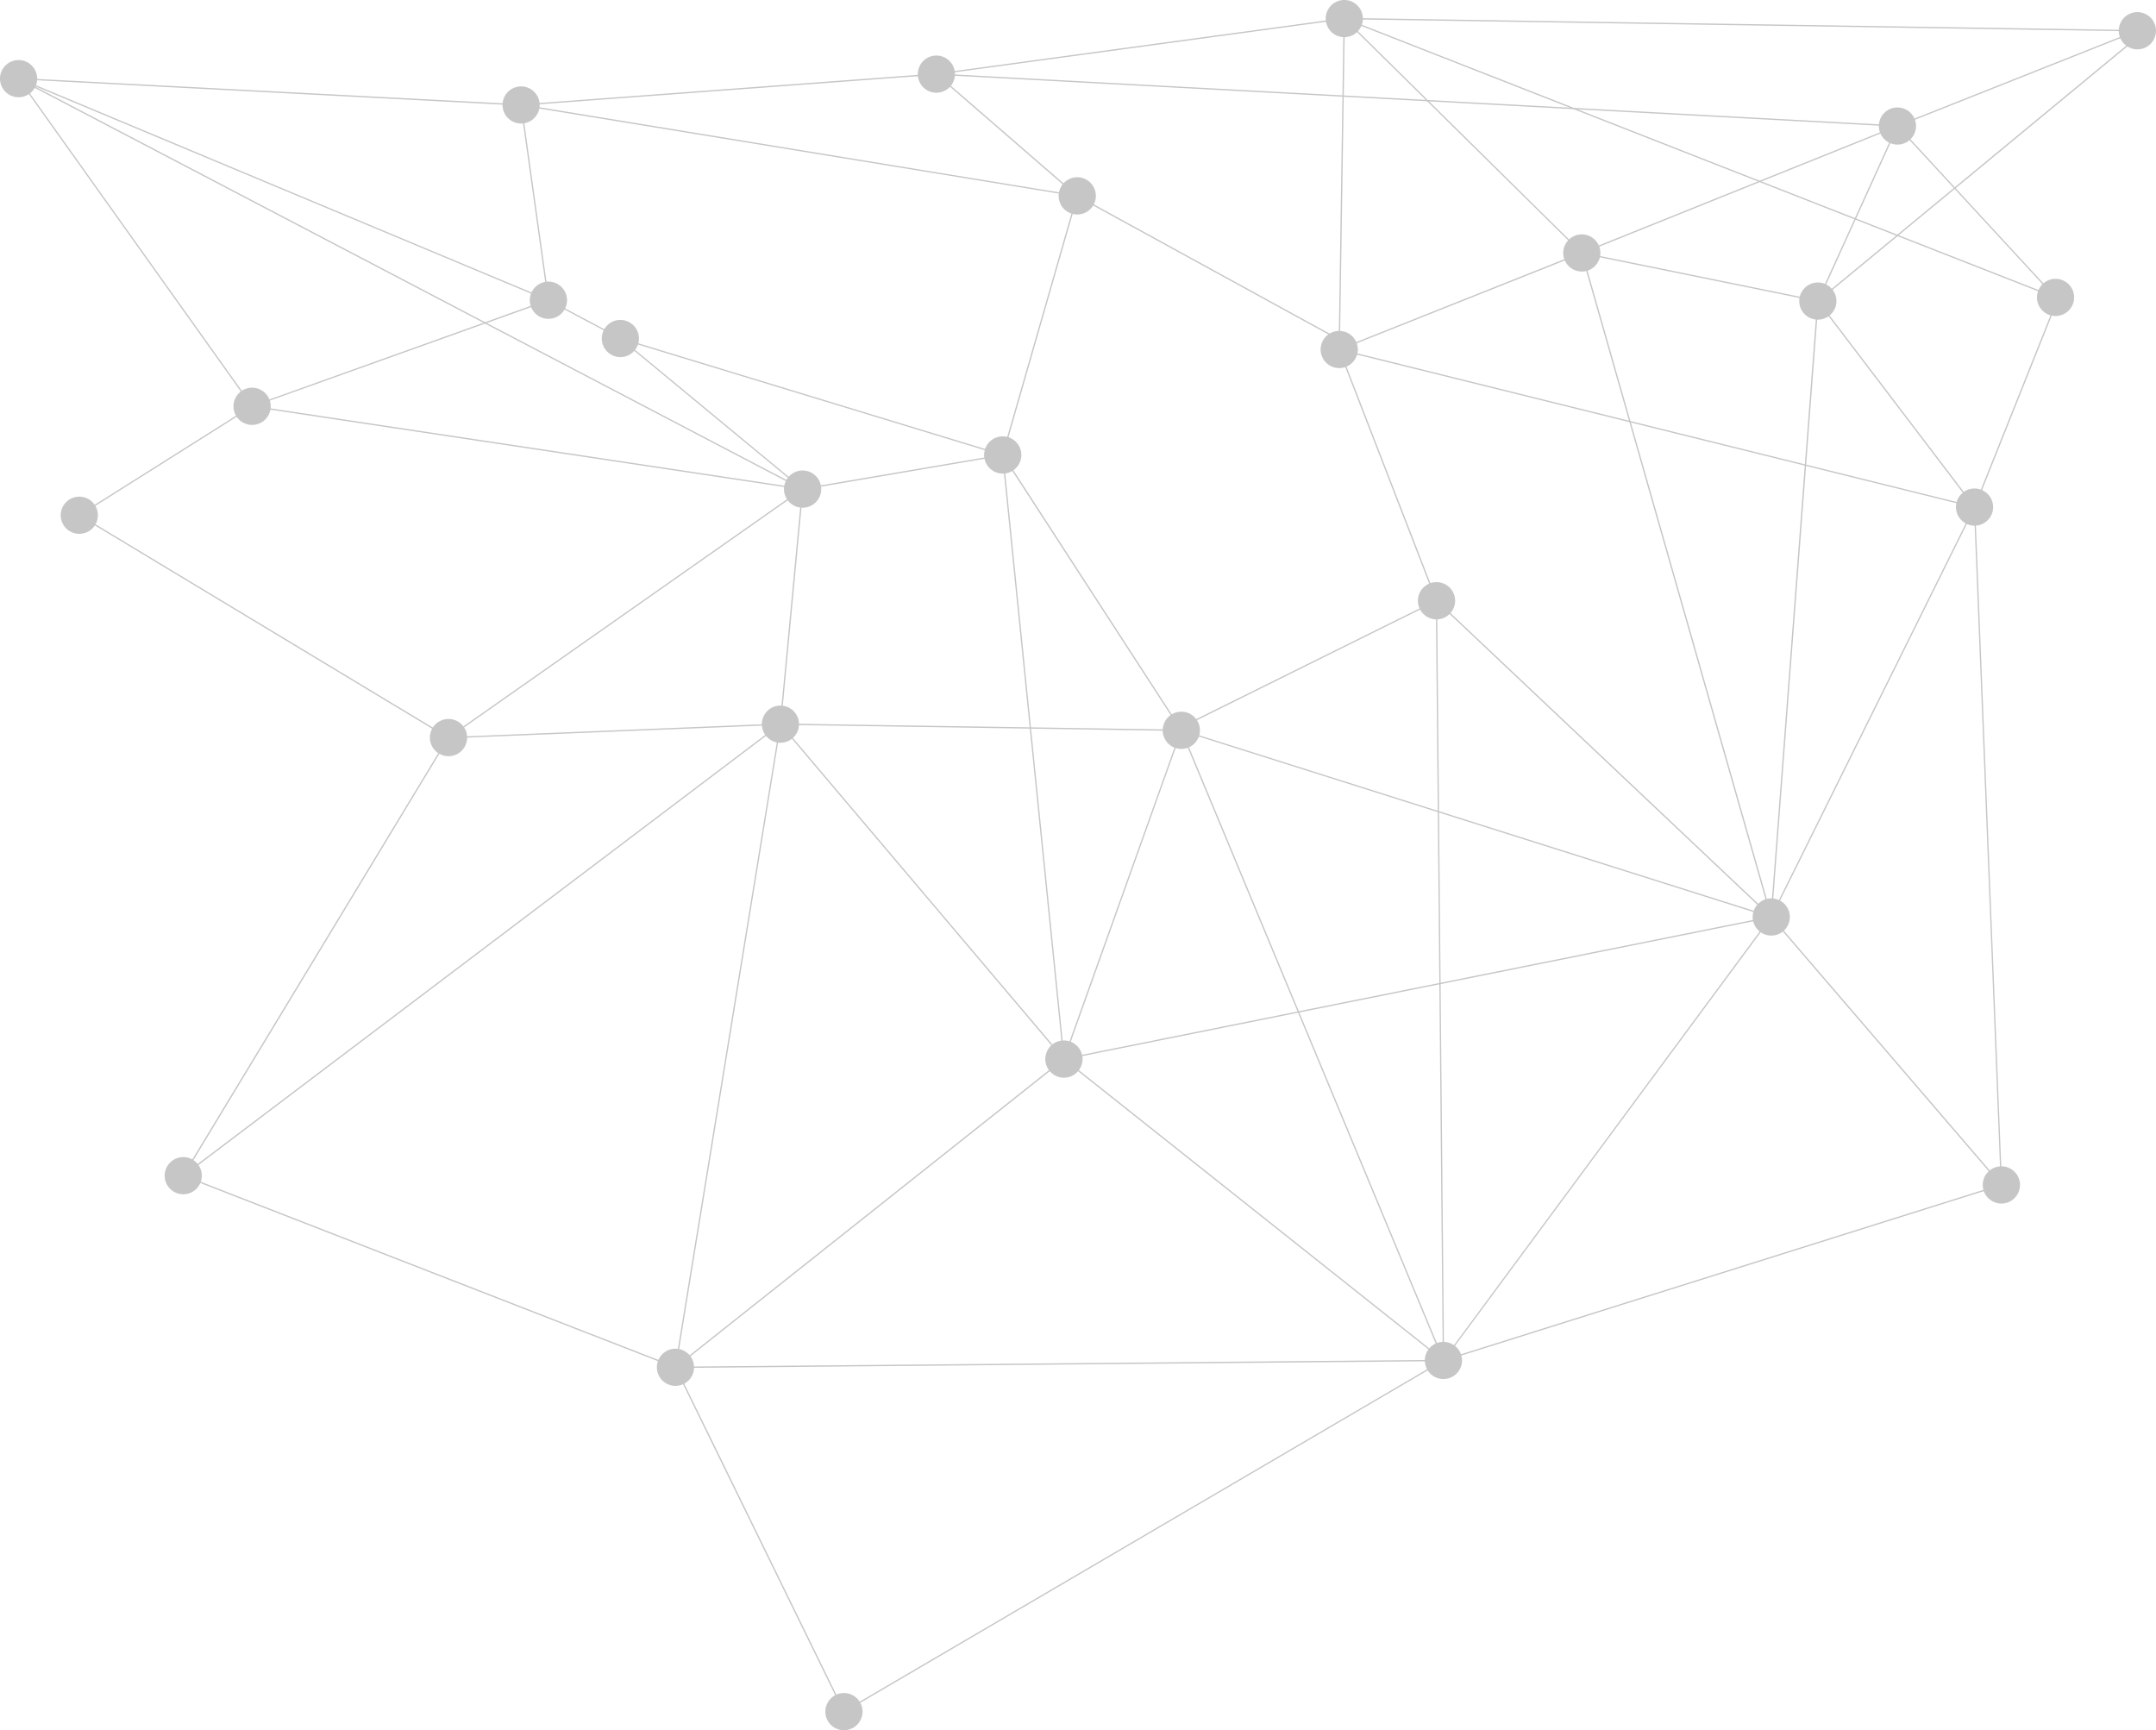 <svg xmlns="http://www.w3.org/2000/svg" viewBox="0 0 784.08 629.22"><defs><style>.cls-1{opacity:0.28;}.cls-2,.cls-3{fill:#333;}.cls-3{stroke:gray;stroke-miterlimit:10;stroke-width:0.15px;}</style></defs><title>Asset 9</title><g id="Layer_2" data-name="Layer 2"><g id="Layer_1-2" data-name="Layer 1"><g class="cls-1"><polygon class="cls-2" points="307.13 622.37 245.88 497.14 245.45 497.35 306.7 622.57 307.13 622.37"/><polygon class="cls-2" points="524.95 495 524.94 494.52 245.66 497.01 245.66 497.49 524.95 495"/><polygon class="cls-2" points="525.05 494.95 524.82 494.55 306.79 622.27 307.03 622.68 525.05 494.95"/><polygon class="cls-2" points="525.09 494.58 387.07 384.98 386.76 385.35 524.79 494.94 525.09 494.58"/><polygon class="cls-2" points="727.91 431.14 727.77 430.69 524.87 494.53 525.01 494.98 727.91 431.14"/><polygon class="cls-2" points="644.34 333.61 643.96 333.33 524.76 494.62 525.12 494.89 644.34 333.61"/><path class="cls-3" d="M727.84,430.92"/><rect class="cls-2" x="685.76" y="317.96" width="0.48" height="128.46" transform="translate(-83.42 539.25) rotate(-40.66)"/><polygon class="cls-2" points="728.07 430.91 718.32 184.39 717.86 184.41 727.61 430.93 728.07 430.91"/><polygon class="cls-2" points="718.3 184.51 717.88 184.31 643.94 333.36 644.36 333.57 718.3 184.51"/><polygon class="cls-2" points="644.32 333.3 522.58 218.29 522.25 218.64 643.99 333.65 644.32 333.3"/><polygon class="cls-2" points="644.23 333.25 429.68 265.38 429.53 265.81 644.09 333.7 644.23 333.25"/><polygon class="cls-2" points="644.2 333.7 644.11 333.24 386.87 384.93 386.97 385.39 644.2 333.7"/><polygon class="cls-2" points="525.15 494.66 429.81 265.5 429.38 265.69 524.72 494.85 525.15 494.66"/><polygon class="cls-2" points="525.17 494.75 522.64 218.47 522.17 218.47 524.71 494.77 525.17 494.75"/><polygon class="cls-2" points="522.51 218.68 522.31 218.26 427.29 265.35 427.52 265.77 522.51 218.68"/><polygon class="cls-2" points="245.75 497.02 66.73 427.34 66.55 427.78 245.57 497.46 245.75 497.02"/><polygon class="cls-2" points="284.05 263.41 283.59 263.33 245.43 497.2 245.9 497.28 284.05 263.41"/><polygon class="cls-2" points="387.07 385.35 386.77 384.97 245.51 497.06 245.81 497.43 387.07 385.35"/><polygon class="cls-2" points="387.09 385 284 263.22 283.64 263.52 386.73 385.31 387.09 385"/><polygon class="cls-2" points="429.82 265.68 429.39 265.52 386.69 385.07 387.14 385.23 429.82 265.68"/><polygon class="cls-2" points="387.14 385.13 364.9 165.44 364.43 165.49 386.68 385.17 387.14 385.13"/><polygon class="cls-2" points="429.8 265.46 364.87 165.34 364.46 165.6 429.41 265.72 429.8 265.46"/><polygon class="cls-2" points="429.61 265.83 429.62 265.36 283.81 263.12 283.82 263.6 429.61 265.83"/><path class="cls-3" d="M429.62,265.61"/><polygon class="cls-2" points="283.82 263.6 283.81 263.13 163.06 268.04 163.07 268.51 283.82 263.6"/><polygon class="cls-2" points="283.96 263.55 283.67 263.18 66.5 427.37 66.8 427.75 283.96 263.55"/><polygon class="cls-2" points="163.25 268.4 162.85 268.15 66.44 427.43 66.85 427.69 163.25 268.4"/><polygon class="cls-2" points="292.01 178.07 291.74 177.68 162.92 268.08 163.19 268.46 292.01 178.07"/><polygon class="cls-2" points="163.17 268.07 28.97 187.18 28.72 187.58 162.94 268.49 163.17 268.07"/><polygon class="cls-2" points="292.12 177.9 291.64 177.85 283.59 263.34 284.05 263.39 292.12 177.9"/><polygon class="cls-2" points="364.7 165.7 364.62 165.24 291.85 177.64 291.93 178.11 364.7 165.7"/><polygon class="cls-2" points="391.95 71.34 391.5 71.21 364.43 165.4 364.89 165.53 391.95 71.34"/><polygon class="cls-2" points="364.73 165.25 225.69 122.89 225.55 123.33 364.59 165.69 364.73 165.25"/><polygon class="cls-2" points="291.92 177.65 91.71 147.52 91.65 147.99 291.85 178.12 291.92 177.65"/><polygon class="cls-2" points="292.03 177.7 225.77 122.94 225.47 123.29 291.73 178.05 292.03 177.7"/><polygon class="cls-2" points="292 177.67 6.87 28.4 6.64 28.82 291.78 178.09 292 177.67"/><polygon class="cls-2" points="91.8 147.96 91.56 147.56 28.72 187.18 28.96 187.58 91.8 147.96"/><polygon class="cls-2" points="91.86 147.62 6.95 28.47 6.58 28.74 91.48 147.89 91.86 147.62"/><polygon class="cls-2" points="199.51 109.41 199.35 108.95 91.6 147.55 91.75 147.97 199.51 109.41"/><polygon class="cls-2" points="225.74 122.9 199.55 108.98 199.33 109.39 225.52 123.31 225.74 122.9"/><polygon class="cls-2" points="199.67 109.15 189.76 38.14 189.29 38.2 199.21 109.22 199.67 109.15"/><polygon class="cls-2" points="199.52 108.96 6.85 28.39 6.66 28.82 199.34 109.38 199.52 108.96"/><polygon class="cls-2" points="340.57 27.2 340.53 26.72 189.5 37.94 189.54 38.4 340.57 27.2"/><polygon class="cls-2" points="189.54 37.93 6.77 28.37 6.74 28.84 189.52 38.41 189.54 37.93"/><polygon class="cls-2" points="391.76 71.04 189.56 37.93 189.48 38.4 391.69 71.49 391.76 71.04"/><polygon class="cls-2" points="391.88 71.09 340.7 26.77 340.39 27.13 391.57 71.46 391.88 71.09"/><polygon class="cls-2" points="488.92 7 488.85 6.53 340.51 26.72 340.58 27.18 488.92 7"/><rect class="cls-2" x="515.06" y="-138.61" width="0.47" height="350" transform="translate(451.16 548.98) rotate(-86.91)"/><polygon class="cls-2" points="777.3 11.41 777.31 10.94 488.89 6.53 488.88 7 777.3 11.41"/><polygon class="cls-2" points="575.42 91.83 489.05 6.6 488.73 6.94 575.09 92.15 575.42 91.83"/><polygon class="cls-2" points="747.63 107.94 488.97 6.55 488.81 6.99 747.47 108.38 747.63 107.94"/><polygon class="cls-2" points="777.4 11.39 777.23 10.96 689.96 45.61 690.12 46.05 777.4 11.39"/><polygon class="cls-2" points="747.72 108.01 690.22 45.68 689.87 45.99 747.38 108.32 747.72 108.01"/><polygon class="cls-2" points="690.12 46.05 689.96 45.61 575.17 91.78 575.35 92.22 690.12 46.05"/><polygon class="cls-2" points="661.17 109.27 575.31 91.77 575.2 92.22 661.06 109.72 661.17 109.27"/><polygon class="cls-2" points="575.35 92.22 575.17 91.77 486.95 126.9 487.12 127.33 575.35 92.22"/><polygon class="cls-2" points="644.39 333.4 575.49 91.93 575.03 92.06 643.93 333.54 644.39 333.4"/><polygon class="cls-2" points="747.72 110.9 747.28 110.72 717.88 184.32 718.32 184.49 747.72 110.9"/><polygon class="cls-2" points="718.28 184.27 661.3 109.35 660.92 109.63 717.9 184.55 718.28 184.27"/><polygon class="cls-2" points="718.14 184.18 487.08 126.88 486.99 127.34 718.04 184.63 718.14 184.18"/><polygon class="cls-2" points="690.27 45.93 689.84 45.74 660.9 109.39 661.33 109.59 690.27 45.93"/><polygon class="cls-2" points="780.3 11.41 779.98 11.04 660.97 109.31 661.27 109.68 780.3 11.41"/><polygon class="cls-2" points="661.36 109.51 660.87 109.47 643.92 333.46 644.39 333.48 661.36 109.51"/><polygon class="cls-2" points="487.28 127.11 489.11 6.77 488.63 6.75 486.81 127.11 487.28 127.11"/><polygon class="cls-2" points="493.92 127.02 391.84 71.07 391.6 71.48 493.69 127.43 493.92 127.02"/><polygon class="cls-2" points="522.63 218.38 487.25 127.03 486.81 127.19 522.19 218.56 522.63 218.38"/><path class="cls-2" d="M91.58,154.53a6.77,6.77,0,1,0-6.67-6.87A6.76,6.76,0,0,0,91.58,154.53Z"/><path class="cls-2" d="M163,275a6.77,6.77,0,1,0-6.66-6.88A6.76,6.76,0,0,0,163,275Z"/><path class="cls-2" d="M199.34,115.95a6.77,6.77,0,1,0-6.66-6.87A6.75,6.75,0,0,0,199.34,115.95Z"/><path class="cls-2" d="M225.52,129.87a6.76,6.76,0,1,0-6.67-6.86A6.76,6.76,0,0,0,225.52,129.87Z"/><path class="cls-2" d="M364.55,172.23a6.77,6.77,0,1,0-6.65-6.87A6.78,6.78,0,0,0,364.55,172.23Z"/><path class="cls-2" d="M283.7,270.12a6.76,6.76,0,1,0-6.64-6.85A6.77,6.77,0,0,0,283.7,270.12Z"/><path class="cls-2" d="M429.51,272.36a6.77,6.77,0,1,0-6.66-6.86A6.74,6.74,0,0,0,429.51,272.36Z"/><path class="cls-2" d="M291.79,184.64a6.77,6.77,0,1,0-6.67-6.86A6.76,6.76,0,0,0,291.79,184.64Z"/><path class="cls-2" d="M575.15,98.75a6.76,6.76,0,1,0-6.65-6.86A6.78,6.78,0,0,0,575.15,98.75Z"/><path class="cls-2" d="M718,191.17a6.76,6.76,0,1,0-6.67-6.87A6.79,6.79,0,0,0,718,191.17Z"/><path class="cls-2" d="M644.05,340.24a6.76,6.76,0,1,0-6.65-6.87A6.78,6.78,0,0,0,644.05,340.24Z"/><path class="cls-2" d="M522.31,225.24a6.77,6.77,0,1,0-6.66-6.88A6.79,6.79,0,0,0,522.31,225.24Z"/><path class="cls-2" d="M747.44,114.92a6.76,6.76,0,1,0-6.65-6.86A6.78,6.78,0,0,0,747.44,114.92Z"/><path class="cls-2" d="M391.61,78A6.77,6.77,0,1,0,385,71.16,6.75,6.75,0,0,0,391.61,78Z"/><path class="cls-2" d="M524.83,501.51a6.76,6.76,0,1,0-6.65-6.86A6.75,6.75,0,0,0,524.83,501.51Z"/><path class="cls-2" d="M727.75,437.69a6.77,6.77,0,1,0-6.67-6.87A6.77,6.77,0,0,0,727.75,437.69Z"/><path class="cls-2" d="M245.55,504a6.76,6.76,0,1,0-6.66-6.86A6.75,6.75,0,0,0,245.55,504Z"/><path class="cls-2" d="M306.8,629.22a6.76,6.76,0,1,0-6.64-6.85A6.74,6.74,0,0,0,306.8,629.22Z"/><path class="cls-2" d="M66.55,434.32a6.76,6.76,0,1,0-6.67-6.87A6.78,6.78,0,0,0,66.55,434.32Z"/><path class="cls-2" d="M386.82,391.92a6.77,6.77,0,1,0-6.67-6.86A6.77,6.77,0,0,0,386.82,391.92Z"/><path class="cls-2" d="M28.75,194.14a6.76,6.76,0,1,0-6.67-6.86A6.77,6.77,0,0,0,28.75,194.14Z"/><path class="cls-2" d="M6.66,35.36A6.76,6.76,0,1,0,0,28.51,6.75,6.75,0,0,0,6.66,35.36Z"/><path class="cls-2" d="M189.42,44.92a6.75,6.75,0,1,0-6.66-6.85A6.75,6.75,0,0,0,189.42,44.92Z"/><path class="cls-2" d="M340.45,33.72a6.76,6.76,0,1,0-6.67-6.86A6.75,6.75,0,0,0,340.45,33.72Z"/><path class="cls-2" d="M488.77,13.52a6.76,6.76,0,1,0-6.65-6.86A6.78,6.78,0,0,0,488.77,13.52Z"/><path class="cls-2" d="M486.92,133.86a6.76,6.76,0,1,0-6.64-6.85A6.75,6.75,0,0,0,486.92,133.86Z"/><path class="cls-2" d="M661,116.25a6.76,6.76,0,1,0-6.66-6.86A6.76,6.76,0,0,0,661,116.25Z"/><path class="cls-2" d="M689.93,52.59a6.76,6.76,0,1,0-6.64-6.85A6.77,6.77,0,0,0,689.93,52.59Z"/><path class="cls-2" d="M777.21,17.95a6.77,6.77,0,1,0-6.67-6.87A6.79,6.79,0,0,0,777.21,17.95Z"/></g></g></g></svg>